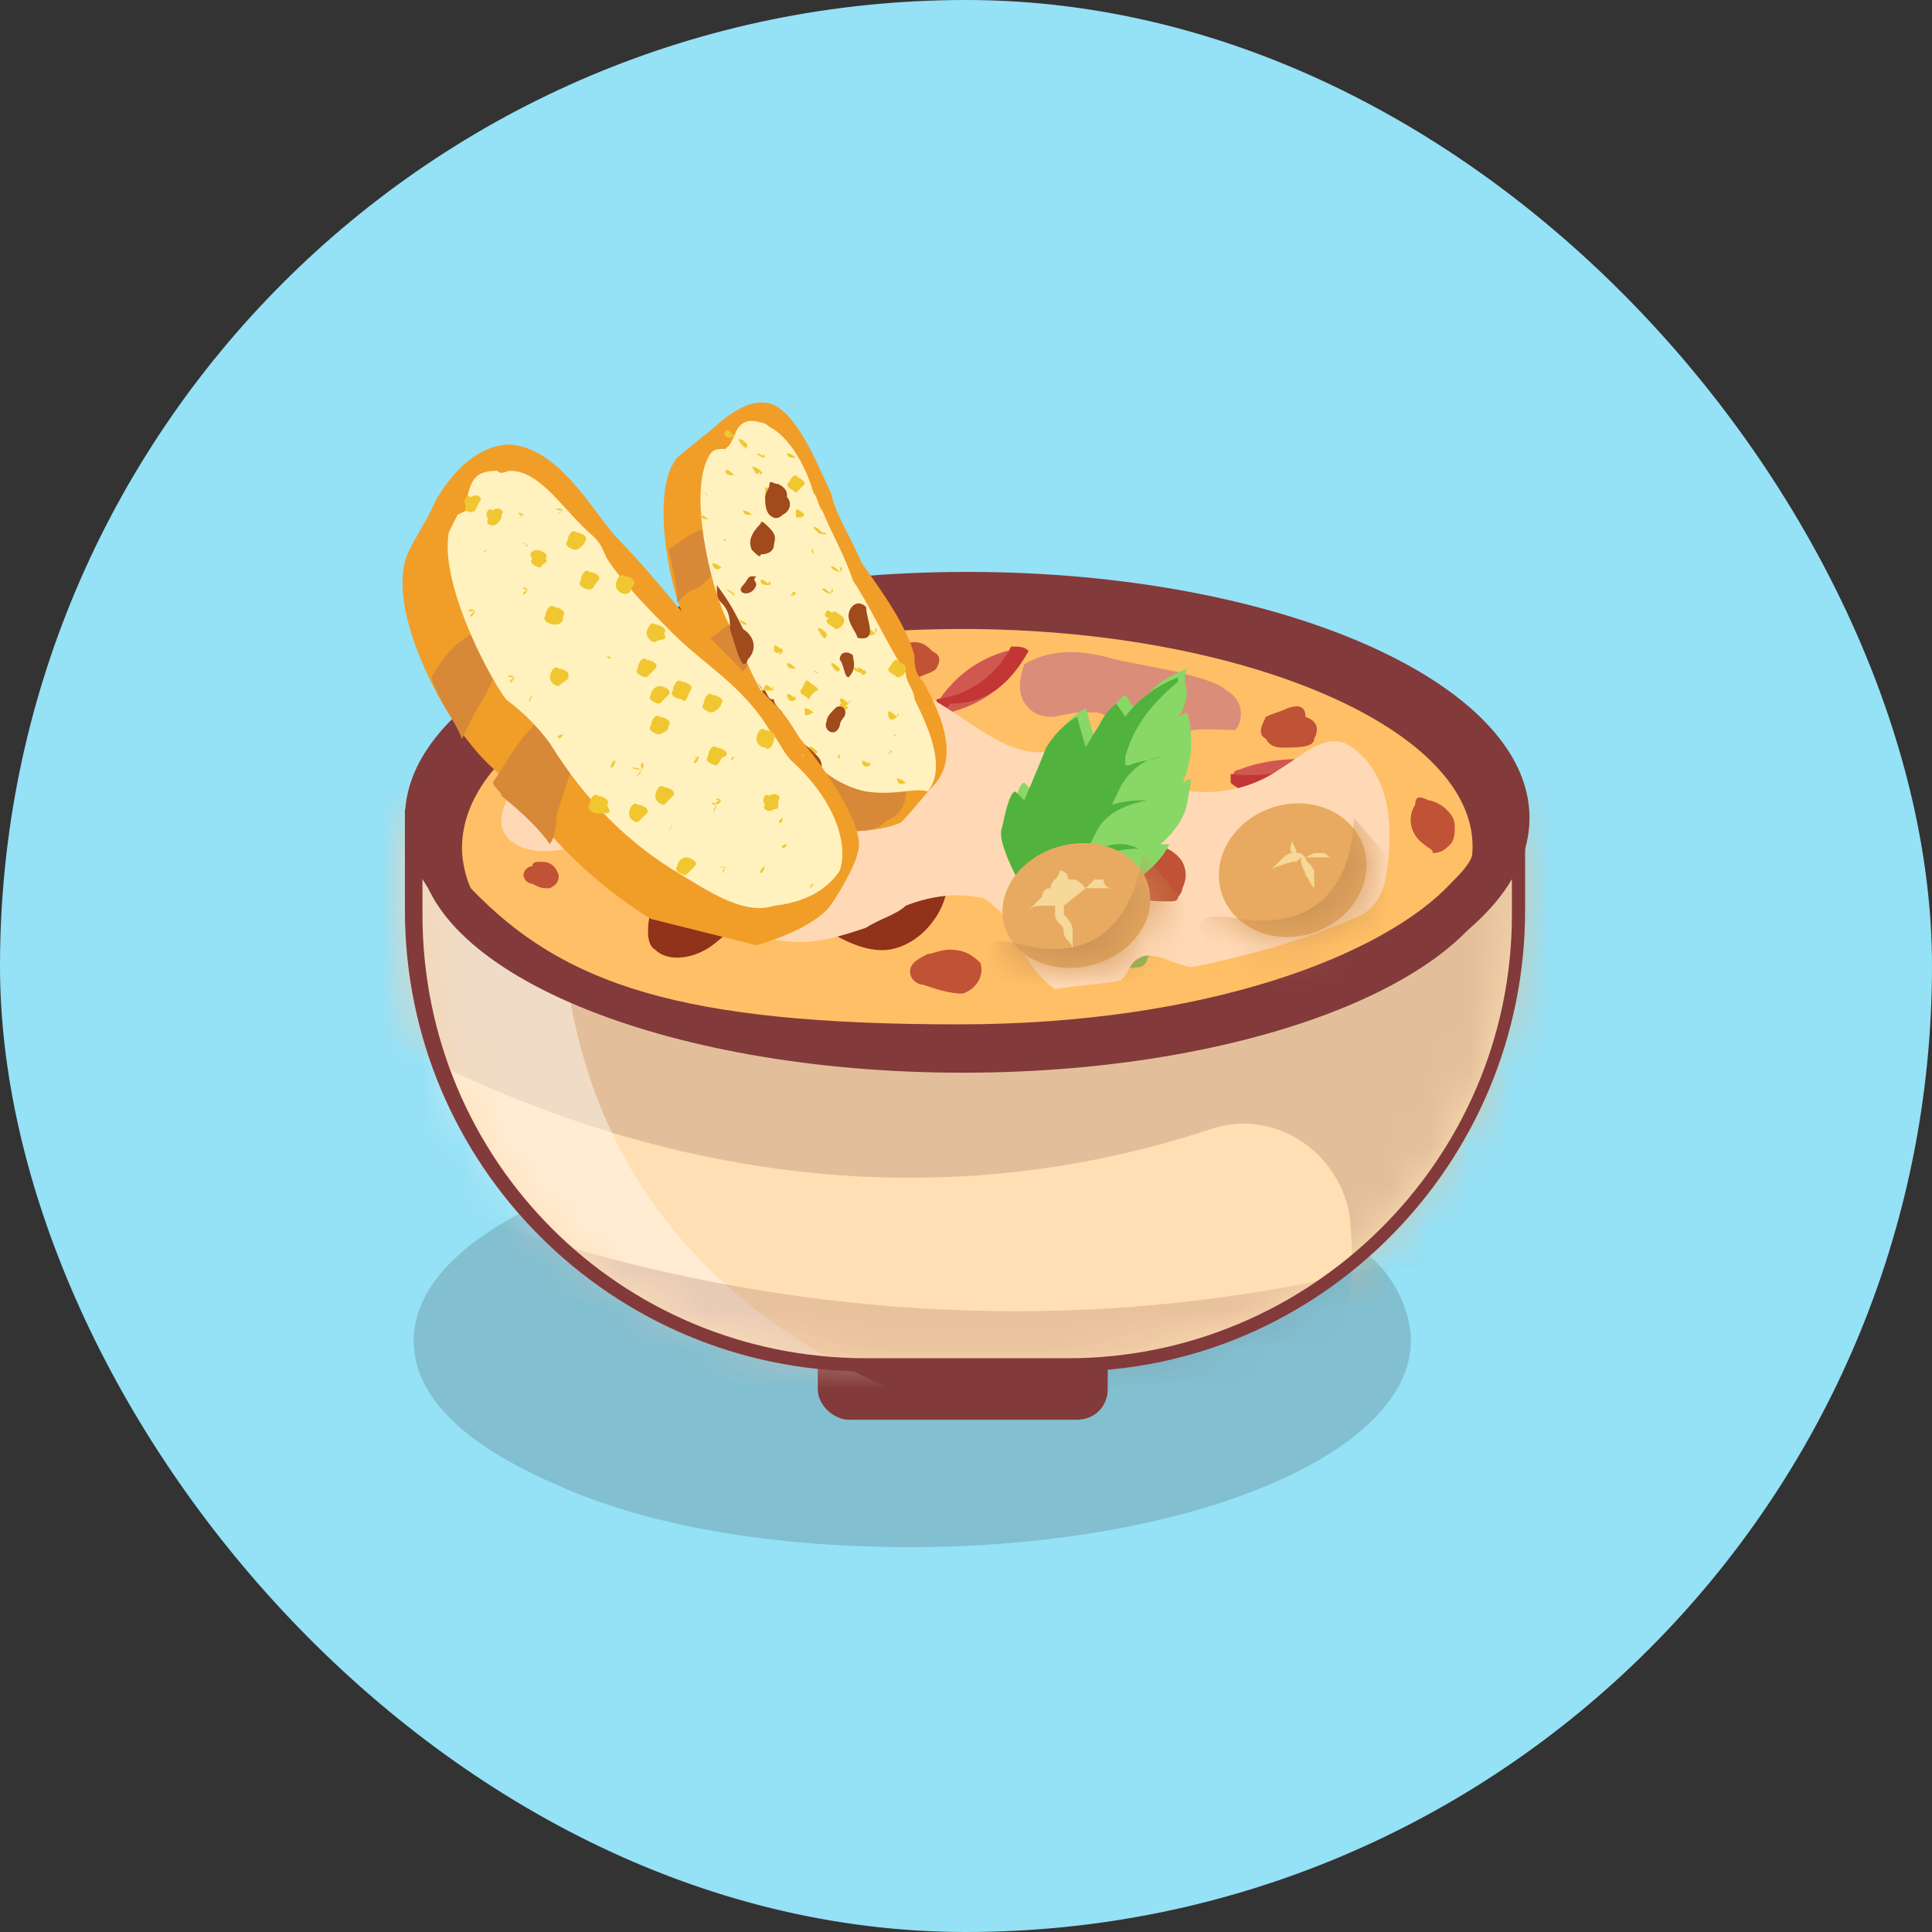 <svg width="48" height="48" viewBox="0 0 48 48" fill="none" xmlns="http://www.w3.org/2000/svg">
    <rect x="0" y="0" width="48" height="48" fill="#333333" stroke="none"/>
    <rect width="48" height="48" rx="24" fill="#95E1F6"/>
    <path opacity="0.2" d="M35.053 33.308C35.053 36.146 29.487 38.438 22.611 38.438C19.119 38.438 16.063 37.892 13.88 36.91C11.588 35.928 10.278 34.727 10.278 33.308C10.278 30.471 15.845 28.179 22.72 28.179C27.85 28.179 32.216 29.488 34.18 31.344C34.726 31.89 35.053 32.654 35.053 33.308Z" fill="#3A3A3A"/>
    <path d="M26.757 35.273H21.081C20.754 35.273 20.317 34.946 20.317 34.509V33.199H27.521V34.509C27.521 34.946 27.193 35.273 26.757 35.273Z" fill="#823A3A"/>
    <path d="M26.539 33.855H21.519C15.407 33.855 10.277 28.834 10.277 22.613V20.321H37.672V22.613C37.781 28.834 32.651 33.855 26.539 33.855Z" fill="#FFDFB3"/>
    <mask id="mask0_1129_34077" style="mask-type:luminance" maskUnits="userSpaceOnUse" x="10" y="20" width="28" height="14">
        <path d="M26.538 33.854H21.518C15.406 33.854 10.276 28.834 10.276 22.613V20.321H37.671V22.613C37.78 28.834 32.65 33.854 26.538 33.854Z" fill="white"/>
    </mask>
    <g mask="url(#mask0_1129_34077)">
        <path d="M6.565 23.813C6.565 23.813 17.043 32.326 30.031 28.07C31.559 27.524 33.196 28.506 33.523 30.143C33.742 31.999 33.523 34.946 31.231 38.329C26.756 45.205 44.765 21.194 44.765 20.539C44.765 19.884 43.455 9.079 43.455 9.079L8.203 6.569L6.565 23.813Z" fill="#E2BF9A"/>
    </g>
    <mask id="mask1_1129_34077" style="mask-type:luminance" maskUnits="userSpaceOnUse" x="10" y="20" width="28" height="14">
        <path d="M26.538 33.854H21.518C15.406 33.854 10.276 28.834 10.276 22.613V20.321H37.671V22.613C37.78 28.834 32.65 33.854 26.538 33.854Z" fill="white"/>
    </mask>
    <g mask="url(#mask1_1129_34077)">
        <path opacity="0.49" d="M14.752 16.937C14.752 16.937 10.277 29.488 22.392 34.618C34.507 39.747 0.346 33.854 0.346 33.854L4.93 16.391L14.861 17.155L14.752 16.937Z" fill="#FFFAF3"/>
    </g>
    <mask id="mask2_1129_34077" style="mask-type:luminance" maskUnits="userSpaceOnUse" x="10" y="20" width="28" height="14">
        <path d="M26.538 33.854H21.518C15.406 33.854 10.276 28.834 10.276 22.613V20.321H37.671V22.613C37.78 28.834 32.65 33.854 26.538 33.854Z" fill="white"/>
    </mask>
    <g mask="url(#mask2_1129_34077)">
        <path opacity="0.18" d="M10.058 29.489C10.058 29.489 24.028 36.365 39.854 29.598C55.57 22.722 21.3 45.205 21.3 45.205L9.84 42.586V29.489" fill="#823A3A"/>
    </g>
    <path d="M26.54 34.073H21.519C15.189 34.073 10.06 28.943 10.06 22.613V20.102H37.891V22.613C37.891 28.943 32.761 34.073 26.54 34.073ZM10.496 20.648V22.722C10.496 28.834 15.408 33.745 21.519 33.745H26.54C32.543 33.745 37.563 28.834 37.563 22.722V20.648H10.496Z" fill="#823A3A"/>
    <path d="M24.03 26.432C31.745 26.432 38 23.696 38 20.32C38 16.945 31.745 14.209 24.03 14.209C16.314 14.209 10.06 16.945 10.06 20.32C10.06 23.696 16.314 26.432 24.03 26.432Z" fill="#823A3A"/>
    <path d="M23.92 26.651C31.395 26.651 37.454 24.11 37.454 20.975C37.454 17.841 31.395 15.3 23.92 15.3C16.446 15.3 10.387 17.841 10.387 20.975C10.387 24.11 16.446 26.651 23.92 26.651Z" fill="#823A3A"/>
    <path d="M23.92 15.627C16.825 15.627 11.477 18.029 11.477 21.084C11.477 21.412 11.587 21.849 11.696 22.067C13.988 24.468 16.935 25.45 23.811 25.45C30.032 25.45 34.397 23.704 36.034 21.958C36.252 21.739 36.58 21.412 36.58 21.194C36.798 18.138 30.905 15.627 23.92 15.627Z" fill="#FFBF66"/>
    <path d="M16.28 23.595C16.608 23.922 17.263 23.813 17.699 23.485C18.136 23.158 18.463 22.722 19.009 22.722C19.991 22.503 20.755 23.485 21.737 23.595C22.501 23.704 23.265 23.049 23.484 22.285C23.702 21.521 23.375 20.648 22.938 20.102C22.392 19.338 21.41 18.793 20.428 18.793C20.319 18.793 20.209 18.793 20.209 18.902C20.1 19.011 20.1 19.12 19.991 19.12C19.882 19.338 19.555 19.556 19.227 19.556C18.9 19.666 18.681 19.556 18.354 19.556C17.263 19.447 16.171 19.775 15.407 20.539C15.189 20.757 14.971 20.975 14.971 21.303C14.971 21.63 15.08 21.958 15.298 22.067C15.516 22.176 15.844 22.176 16.062 22.285C16.171 22.394 16.171 22.503 16.171 22.612C16.062 23.049 16.062 23.485 16.28 23.595Z" fill="#91321A"/>
    <path d="M31.451 20.975C31.669 20.757 31.341 20.32 31.014 20.429C30.905 20.429 30.905 20.429 30.905 20.429V20.32C30.905 20.102 30.687 19.993 30.578 19.993C30.359 19.993 30.25 20.211 30.141 20.211C29.923 20.429 29.814 20.866 29.814 21.193C29.814 21.302 29.814 21.412 29.923 21.412C30.032 21.521 30.032 21.521 30.032 21.63C30.141 21.848 30.141 21.957 30.141 22.175C30.25 22.394 30.359 22.503 30.468 22.503C30.359 22.612 30.687 22.83 30.796 22.83C31.014 22.939 31.341 22.83 31.56 22.939C31.669 23.049 31.778 23.049 31.778 23.049C31.887 23.158 31.996 23.158 31.996 22.939C32.105 22.83 32.105 22.721 32.215 22.721C32.324 22.721 32.324 22.721 32.433 22.83C33.197 23.158 33.852 21.302 33.961 20.757C33.961 20.538 34.07 20.429 33.852 20.32C33.742 20.102 33.633 20.102 33.524 20.102C33.415 20.211 33.415 20.32 33.415 20.429C32.979 20.32 32.433 20.757 32.542 21.193C32.105 21.084 31.778 20.975 31.451 20.975Z" fill="#E17851"/>
    <path d="M33.852 20.866C33.852 20.757 33.852 20.757 33.852 20.648C33.634 20.539 33.525 20.648 33.306 20.757C33.088 20.866 33.088 21.084 33.088 21.303C33.088 21.521 33.197 21.63 33.197 21.739C32.979 21.63 32.87 21.521 32.761 21.412C32.651 21.521 32.761 21.63 32.761 21.63C32.761 21.63 32.761 21.848 32.651 21.848C32.542 21.957 32.433 21.739 32.324 21.848C32.215 21.957 32.215 21.957 32.215 22.067C32.106 22.285 32.106 22.285 32.106 22.503C32.106 22.285 32.215 22.176 32.106 22.067C31.997 21.848 31.887 21.848 31.778 21.739C31.669 21.739 31.669 21.739 31.56 21.739C31.451 21.63 31.342 21.521 31.233 21.521C31.123 21.521 31.014 21.63 31.014 21.739C30.905 21.848 30.905 21.957 30.796 21.957C31.014 21.739 31.014 21.521 31.123 21.194C31.123 21.084 31.123 21.084 31.123 21.084C31.123 20.975 31.014 20.975 31.014 20.975C30.905 20.866 30.796 20.757 30.578 20.866C30.469 20.866 30.469 20.975 30.469 20.975C30.25 21.194 30.25 21.194 30.032 21.412C30.141 21.194 30.25 20.975 30.25 20.757C30.36 20.648 30.36 20.539 30.141 20.43C30.032 20.32 30.032 20.32 29.923 20.43C29.814 20.539 29.705 20.648 29.596 20.648C29.486 20.866 29.486 20.975 29.486 21.194C29.486 21.303 29.486 21.412 29.596 21.412C29.705 21.521 29.705 21.521 29.705 21.63C29.814 21.848 29.814 21.957 29.814 22.176C29.923 22.394 30.032 22.503 30.141 22.503C30.032 22.612 30.359 22.831 30.469 22.831C30.687 22.94 31.014 22.831 31.233 22.94C31.342 23.049 31.451 23.049 31.451 23.049C31.56 23.158 31.669 23.158 31.669 22.94C31.778 22.831 31.778 22.721 31.887 22.721C31.997 22.721 31.997 22.721 32.106 22.831C33.197 23.267 33.743 21.412 33.852 20.866Z" fill="#E4A47B"/>
    <path d="M20.865 18.466C20.647 18.684 20.756 19.012 20.974 19.121C21.083 19.121 21.083 19.121 21.083 19.23C21.083 19.339 21.083 19.339 21.083 19.339C20.974 19.558 21.192 19.667 21.302 19.667C21.52 19.667 21.629 19.558 21.738 19.448C21.956 19.23 22.175 18.903 22.393 18.575C22.393 18.466 22.502 18.466 22.502 18.357C22.502 18.248 22.393 18.248 22.393 18.139C22.284 17.92 22.502 17.811 22.502 17.702C22.611 17.484 22.393 17.375 22.284 17.375C22.393 17.375 22.175 17.047 22.175 17.047C21.956 16.829 21.738 16.938 21.629 16.829C21.52 16.72 21.52 16.72 21.411 16.611C21.302 16.502 21.192 16.502 21.192 16.611C21.083 16.72 21.083 16.72 20.974 16.72C20.865 16.72 20.865 16.611 20.865 16.611C20.319 16.174 19.228 17.92 19.009 18.357C18.9 18.575 18.9 18.575 18.9 18.794C18.9 19.012 19.009 19.012 19.119 19.012C19.228 18.903 19.228 18.794 19.337 18.684C19.664 18.903 20.101 18.466 20.319 18.029C20.319 18.248 20.538 18.357 20.865 18.466Z" fill="#E17851"/>
    <path d="M18.791 18.247C18.791 18.356 18.682 18.357 18.682 18.466C18.9 18.575 19.009 18.575 19.118 18.357C19.337 18.247 19.446 18.138 19.446 17.92C19.555 17.702 19.555 17.702 19.555 17.483C19.664 17.593 19.773 17.702 19.773 17.811C19.882 17.702 19.882 17.593 19.882 17.593C19.882 17.483 19.991 17.374 19.991 17.374C20.101 17.265 20.21 17.483 20.21 17.483C20.21 17.483 20.319 17.374 20.428 17.265C20.537 17.156 20.646 17.047 20.646 16.938C20.537 17.156 20.537 17.156 20.428 17.374C20.319 17.593 20.537 17.593 20.646 17.702C20.755 17.702 20.755 17.702 20.755 17.811C20.864 17.92 20.864 18.029 20.974 18.029C21.083 18.029 21.192 17.92 21.192 17.811C21.301 17.702 21.41 17.593 21.41 17.593C21.192 17.811 21.083 17.92 20.974 18.138L20.864 18.247C20.864 18.356 20.864 18.357 20.974 18.357C21.083 18.466 21.192 18.575 21.301 18.575C21.41 18.575 21.41 18.466 21.41 18.466C21.628 18.357 21.738 18.247 21.847 18.138C21.738 18.356 21.628 18.466 21.519 18.684C21.41 18.793 21.41 18.902 21.41 18.902C21.519 19.011 21.519 19.011 21.628 19.011C21.738 18.902 21.847 18.902 21.956 18.793C22.065 18.575 22.174 18.466 22.174 18.357C22.174 18.247 22.283 18.247 22.283 18.138C22.283 18.029 22.174 18.029 22.174 17.92C22.065 17.702 22.283 17.593 22.283 17.483C22.392 17.265 22.174 17.156 22.065 17.156C22.174 17.156 21.956 16.828 21.956 16.828C21.738 16.61 21.519 16.719 21.41 16.61C21.301 16.501 21.301 16.501 21.192 16.392C21.083 16.283 20.974 16.283 20.974 16.392C20.864 16.501 20.864 16.501 20.755 16.501C20.646 16.501 20.646 16.392 20.646 16.392C20.101 16.174 19.009 17.702 18.791 18.247Z" fill="#E4A47B"/>
    <path d="M25.774 17.373L25.993 17.482C25.993 17.482 26.538 17.264 27.521 17.701C28.285 18.137 28.612 19.01 28.612 19.01C28.612 19.01 29.594 18.683 29.594 18.465C29.594 18.465 28.285 17.373 27.412 17.155C26.538 17.155 25.993 17.155 25.774 17.373Z" fill="#86A738"/>
    <path d="M28.721 18.901C28.939 18.792 29.267 18.683 29.485 18.465C28.721 17.483 27.63 16.828 26.429 16.828C26.211 16.828 26.102 16.828 25.993 16.937C25.884 17.046 25.774 17.155 25.774 17.264C26.538 17.155 27.084 17.264 27.739 17.592C28.285 18.028 28.83 18.356 28.721 18.901Z" fill="#93B34F"/>
    <path d="M28.394 23.486C28.285 23.377 28.067 23.704 27.521 23.267C26.975 22.94 26.757 22.176 26.757 22.067C26.757 21.958 26.32 22.503 26.32 22.831C26.32 22.831 27.303 23.704 27.63 23.813C28.176 23.813 28.394 23.595 28.394 23.486Z" fill="#86A738"/>
    <path d="M26.539 22.285C26.43 22.394 26.32 22.612 26.32 22.83C26.866 23.703 27.63 24.14 28.285 24.031C28.394 24.031 28.503 23.922 28.503 23.813C28.612 23.703 28.612 23.594 28.503 23.485C28.176 23.703 27.739 23.703 27.412 23.376C26.975 23.049 26.757 22.83 26.539 22.285Z" fill="#93B34F"/>
    <path d="M25.227 20.211C25.227 20.32 25.337 20.429 25.446 20.429C26.428 21.193 27.738 21.412 28.938 21.412C29.047 21.193 28.829 21.084 28.72 20.975C27.847 20.429 26.756 20.211 25.664 19.993C25.555 19.993 25.227 19.993 25.227 20.211Z" fill="#D05851"/>
    <path d="M28.83 21.412C28.939 21.193 28.721 21.084 28.612 21.084C27.411 20.975 26.211 20.866 25.228 20.211C25.119 20.32 25.119 20.32 25.119 20.429C25.119 20.538 25.228 20.648 25.337 20.648C26.429 21.084 27.738 21.412 28.83 21.412Z" fill="#C23636"/>
    <path d="M15.188 19.011C15.188 19.12 15.298 19.229 15.407 19.229C16.389 19.993 17.699 20.211 18.899 20.211C19.008 19.993 18.79 19.884 18.681 19.775C17.808 19.229 16.716 19.011 15.625 18.793C15.407 18.793 15.188 18.902 15.188 19.011Z" fill="#D05851"/>
    <path d="M18.79 20.212C18.899 19.994 18.681 19.884 18.572 19.884C17.371 19.775 16.171 19.666 15.188 19.011C15.079 19.12 15.079 19.12 15.079 19.23C15.079 19.339 15.188 19.448 15.297 19.448C16.389 19.994 17.589 20.321 18.79 20.212Z" fill="#C23636"/>
    <path d="M23.374 17.701C23.483 17.81 23.592 17.81 23.592 17.701C24.465 17.483 25.12 16.937 25.448 16.282C25.338 16.173 25.12 16.173 25.011 16.173C24.247 16.392 23.701 16.828 23.265 17.483C23.265 17.483 23.265 17.701 23.374 17.701Z" fill="#D05851"/>
    <path d="M25.557 16.173C25.448 16.064 25.338 16.064 25.12 16.064C24.793 16.719 24.138 17.265 23.265 17.374C23.265 17.483 23.374 17.483 23.374 17.483C23.483 17.592 23.592 17.592 23.592 17.483C24.574 17.483 25.12 16.937 25.557 16.173Z" fill="#C23636"/>
    <path d="M30.685 19.338C30.794 19.447 30.903 19.447 30.903 19.556C31.776 19.775 32.649 19.666 33.195 19.12C33.086 18.902 32.977 18.902 32.868 18.902C32.104 18.793 31.34 18.902 30.794 19.12C30.685 19.12 30.576 19.229 30.685 19.338Z" fill="#D05851"/>
    <path d="M33.196 19.011C33.086 18.793 32.977 18.793 32.868 18.793C32.213 19.12 31.558 19.338 30.576 19.229C30.576 19.338 30.576 19.338 30.576 19.447C30.685 19.556 30.794 19.556 30.794 19.666C31.777 19.666 32.65 19.447 33.196 19.011Z" fill="#C23636"/>
    <path d="M34.398 21.957C34.616 20.866 34.616 19.556 33.852 18.792C33.743 18.683 33.634 18.574 33.415 18.465C32.87 18.247 32.324 18.792 31.778 19.12C30.687 19.884 29.05 19.884 28.067 19.011C27.849 18.792 27.631 18.683 27.303 18.574C26.867 18.465 26.539 18.683 25.994 18.683C25.012 18.792 24.138 17.919 23.156 17.373C22.174 16.828 20.973 16.61 19.773 16.828C19.227 16.937 18.681 17.155 18.463 17.592C18.245 17.919 18.245 18.465 17.917 18.683C17.808 18.792 17.699 18.792 17.481 18.901C16.717 19.12 15.735 19.12 14.861 19.12C14.316 19.12 13.552 19.011 13.115 19.338C12.678 19.556 12.242 20.32 12.569 20.757C12.897 21.193 13.552 21.193 14.097 21.084C14.752 20.975 15.407 20.866 15.953 20.866C16.171 20.757 16.389 20.757 16.717 20.866C17.262 21.084 17.262 21.739 17.481 22.176C17.808 22.94 18.681 23.267 19.445 23.376C20.209 23.485 20.864 23.267 21.519 23.049C21.846 22.831 22.283 22.721 22.501 22.503C23.047 22.285 23.702 22.176 24.247 22.285C24.466 22.285 24.575 22.394 24.684 22.503C25.012 22.721 25.121 23.158 25.339 23.485C25.557 23.922 25.775 24.249 26.212 24.577C26.758 24.468 27.303 24.468 27.849 24.358C28.067 24.14 28.067 23.922 28.286 23.813C28.613 23.595 29.05 23.922 29.595 24.031C31.233 23.704 32.651 23.267 33.852 22.721C34.179 22.503 34.288 22.285 34.398 21.957Z" fill="#FFD9B6"/>
    <path d="M27.085 17.7C27.303 17.7 27.413 17.7 27.631 17.919C27.74 18.028 27.74 18.137 27.74 18.137C27.849 18.464 28.177 18.901 28.504 18.792C28.722 18.683 28.831 18.573 29.05 18.355C29.486 18.028 30.141 18.137 30.687 18.137C30.905 17.919 30.905 17.373 30.468 17.155C30.25 16.936 29.704 16.827 29.377 16.718C28.831 16.609 28.286 16.5 27.74 16.391C26.976 16.172 26.212 16.063 25.448 16.5C25.339 16.827 25.23 17.264 25.557 17.591C25.775 17.809 25.994 17.809 26.212 17.809C26.649 17.7 26.758 17.7 27.085 17.7Z" fill="#DA8E79"/>
    <path d="M16.607 18.792C16.716 18.683 16.825 18.683 16.934 18.574C17.152 18.356 17.152 18.247 17.262 18.028C17.48 17.81 18.025 17.81 18.353 17.701C18.68 17.592 18.789 17.046 18.571 16.937C18.462 16.828 18.353 16.828 18.244 16.828C18.025 16.828 17.807 16.937 17.48 16.937C16.607 17.155 15.733 17.483 14.751 17.701C14.424 17.81 13.987 17.919 13.987 18.465C13.878 18.792 14.206 19.011 14.533 19.229C15.079 19.229 15.843 18.901 16.607 18.792Z" fill="#DA8E79"/>
    <path d="M31.997 17.592C31.779 17.701 31.669 17.701 31.451 17.81C31.342 18.029 31.233 18.247 31.451 18.356C31.56 18.574 31.779 18.574 31.888 18.574C32.215 18.574 32.652 18.574 32.652 18.356C32.761 18.138 32.761 17.92 32.434 17.81C32.434 17.592 32.324 17.483 31.997 17.592Z" fill="#C05236"/>
    <path d="M23.593 23.594C23.374 23.594 23.156 23.703 23.047 23.703C22.829 23.812 22.61 23.922 22.61 24.14C22.61 24.358 22.829 24.467 22.938 24.467C23.265 24.576 23.593 24.686 23.92 24.686C24.247 24.576 24.466 24.249 24.357 23.922C24.138 23.703 23.92 23.594 23.593 23.594Z" fill="#C05236"/>
    <path d="M13.442 21.412C13.333 21.412 13.224 21.412 13.224 21.521C13.115 21.521 13.006 21.63 13.006 21.739C13.006 21.848 13.115 21.957 13.224 21.957C13.442 22.067 13.442 22.067 13.661 22.067C13.879 21.957 13.879 21.848 13.879 21.739C13.77 21.412 13.552 21.412 13.442 21.412Z" fill="#C05236"/>
    <path d="M22.064 16.609C22.173 16.828 22.501 16.828 22.828 16.828C23.047 16.719 23.156 16.719 23.265 16.609C23.374 16.391 23.374 16.282 23.156 16.173C23.047 16.064 22.937 15.955 22.719 15.955C22.501 15.955 22.392 16.064 22.283 16.173C22.064 16.282 21.955 16.609 22.064 16.609Z" fill="#C05236"/>
    <path d="M35.161 19.993C34.943 20.321 35.052 20.757 35.38 20.976C35.489 21.085 35.598 21.085 35.598 21.194C35.816 21.194 35.925 21.085 36.035 20.976C36.144 20.866 36.144 20.648 36.144 20.539C36.144 20.321 36.035 20.212 35.925 20.102C35.816 19.993 35.598 19.884 35.489 19.884C35.27 19.775 35.161 19.775 35.161 19.993Z" fill="#C05236"/>
    <path d="M19.335 21.631C19.554 21.74 19.772 21.74 20.099 21.74C20.208 21.74 20.317 21.74 20.317 21.631C20.427 21.521 20.427 21.412 20.427 21.412C20.536 21.194 20.536 20.976 20.427 20.757C20.208 20.43 19.881 20.321 19.444 20.321C19.226 20.321 19.008 20.321 18.899 20.43C18.68 20.539 18.571 20.648 18.571 20.866C18.571 21.085 18.79 21.194 18.899 21.303C19.008 21.521 19.226 21.521 19.335 21.631Z" fill="#C05236"/>
    <path d="M28.285 22.285C28.504 22.394 28.722 22.394 29.049 22.394C29.159 22.394 29.268 22.394 29.268 22.285C29.377 22.176 29.377 22.067 29.377 22.067C29.486 21.848 29.486 21.63 29.377 21.412C29.159 21.084 28.831 20.975 28.395 20.975C28.176 20.975 27.958 20.975 27.849 21.084C27.631 21.193 27.521 21.302 27.521 21.521C27.521 21.739 27.74 21.848 27.849 21.957C27.849 22.176 28.067 22.285 28.285 22.285Z" fill="#C05236"/>
    <path d="M25.666 22.503C25.666 22.503 27.303 22.285 28.067 21.957C28.831 21.521 29.05 20.975 29.05 20.975H28.831C28.831 20.975 29.377 20.538 29.486 19.993C29.595 19.447 29.595 19.338 29.595 19.338L29.377 19.447C29.377 19.447 29.595 19.011 29.595 18.465C29.595 17.919 29.486 17.701 29.486 17.701L29.268 17.81C29.268 17.81 29.486 17.592 29.486 17.155C29.377 16.828 29.486 16.609 29.486 16.609C29.486 16.609 28.941 16.828 28.722 17.046C28.504 17.264 28.177 17.592 28.177 17.592L27.958 17.264C27.958 17.264 27.74 17.373 27.522 17.81C27.303 18.137 27.194 18.356 27.194 18.356L26.976 17.592C26.976 17.592 26.54 17.81 26.212 18.356C25.994 18.901 25.666 19.665 25.666 19.665L25.448 19.447C25.339 19.447 25.23 19.774 25.121 20.32C24.684 20.975 25.666 22.503 25.666 22.503Z" fill="#89D767"/>
    <path d="M25.666 22.503C25.666 22.503 25.884 22.503 26.43 22.394C26.539 22.176 26.648 21.958 26.648 21.739C26.648 21.63 26.757 21.521 26.866 21.521C26.975 21.521 26.975 21.412 27.085 21.412C27.412 21.194 27.849 21.085 28.285 21.085C27.849 20.866 27.412 20.976 26.975 21.303C26.975 21.085 27.085 20.976 27.194 20.757C27.412 20.212 27.958 19.993 28.503 19.884C28.285 19.884 27.958 19.884 27.63 19.993C27.739 19.775 27.849 19.448 28.067 19.229C28.285 19.011 28.394 18.902 28.831 18.793C28.613 18.902 28.285 18.902 28.067 19.011C28.067 19.011 28.067 19.011 27.958 19.011C27.958 18.902 27.958 18.902 27.958 18.793C28.176 18.029 28.613 17.483 29.267 16.937C29.267 16.828 29.267 16.828 29.267 16.828C29.267 16.828 28.722 17.046 28.503 17.265C28.176 17.483 27.958 17.81 27.958 17.81L27.739 17.483C27.739 17.483 27.521 17.592 27.303 18.029C27.085 18.356 26.975 18.574 26.975 18.574L26.757 17.81C26.757 17.81 26.321 18.029 25.993 18.574C25.775 19.12 25.448 19.884 25.448 19.884L25.229 19.666C25.12 19.666 25.011 19.993 24.902 20.539C24.683 20.976 25.666 22.503 25.666 22.503Z" fill="#51B23E"/>
    <path d="M22.938 16.937C22.72 16.719 22.72 16.501 22.72 16.282C22.501 15.518 21.956 14.754 21.41 13.99C21.192 13.445 20.755 12.79 20.646 12.244C20.318 11.589 19.882 10.389 19.227 10.061C18.463 9.734 17.59 10.825 17.481 10.825C17.372 10.934 16.935 11.262 16.826 11.371C16.171 12.135 16.608 14.427 16.935 15.191C17.153 15.518 17.153 15.846 17.372 16.282C17.699 17.483 18.354 18.683 19.227 19.447C19.664 19.993 20.318 20.539 21.082 20.648C21.737 20.648 22.174 20.539 22.392 20.43C22.61 20.211 23.047 19.666 23.156 19.556C23.811 18.902 23.483 17.919 22.938 16.937Z" fill="#F19E28"/>
    <path d="M16.606 13.663C16.716 14.1 16.825 14.536 16.825 14.973C17.043 14.754 17.152 14.645 17.261 14.645C17.698 14.427 17.916 13.99 18.025 13.445C18.134 13.226 17.807 13.117 17.698 13.117C17.261 13.117 16.934 13.445 16.606 13.663Z" fill="#D78938"/>
    <path d="M17.916 17.483C18.134 17.265 18.134 17.155 18.353 16.828C18.68 16.392 19.117 15.846 19.117 15.409C19.117 15.3 18.898 15.191 18.898 15.191C18.353 15.191 17.916 15.737 17.48 15.955C17.589 16.064 17.698 16.173 17.698 16.173C17.48 16.61 17.589 17.155 17.916 17.483Z" fill="#D78938"/>
    <path d="M19.227 19.448C19.664 19.993 20.319 20.539 21.083 20.648C21.41 20.648 21.628 20.648 21.847 20.539C22.065 20.321 22.283 20.321 22.392 20.102C22.72 19.557 22.283 19.011 21.847 19.229C21.628 19.011 21.301 18.793 21.083 18.902C20.974 18.574 20.755 18.356 20.319 18.247C20.1 18.247 19.991 18.356 19.882 18.356C19.882 18.247 19.991 18.138 19.991 18.138C20.1 17.81 20.209 17.483 20.209 17.265C20.1 17.156 19.991 17.046 19.991 17.156C19.555 17.374 19.336 17.919 19.009 18.247C18.9 18.356 18.791 18.465 18.791 18.574C18.572 18.793 18.791 19.229 19.227 19.448Z" fill="#D78938"/>
    <path d="M21.52 19.665C20.974 19.556 20.429 19.229 19.992 18.683C19.228 17.919 18.683 16.828 18.246 15.736C18.028 15.409 17.919 15.081 17.809 14.754C17.591 14.099 17.154 12.244 17.591 11.371C17.7 11.152 17.809 11.152 18.028 11.152L18.137 11.043L18.246 10.825C18.355 10.498 18.573 10.388 18.901 10.498C19.01 10.498 19.119 10.607 19.119 10.607C19.556 10.825 19.992 11.48 20.21 12.244C20.32 12.353 20.32 12.571 20.429 12.68C20.647 13.226 20.974 13.772 21.193 14.427C21.629 15.081 21.957 15.845 22.502 16.718C22.502 16.937 22.721 17.155 22.721 17.373C23.157 18.247 23.485 19.12 23.048 19.665C22.721 19.556 22.284 19.774 21.52 19.665C21.629 19.665 21.629 19.665 21.52 19.665Z" fill="#FFF2BF"/>
    <path d="M19.228 12.245C19.119 12.136 19.228 12.136 19.228 12.245C19.01 12.027 19.01 12.136 19.01 12.136C19.01 12.354 19.01 12.354 19.228 12.245Z" fill="#F1C731"/>
    <path d="M19.993 12.791C19.774 12.572 19.774 12.682 19.774 12.682C19.774 12.9 19.774 12.9 19.993 12.791C19.884 12.9 19.774 12.9 19.993 12.791Z" fill="#F1C731"/>
    <path d="M20.211 13.773C20.102 13.663 20.211 13.554 20.211 13.773C20.102 13.663 20.102 13.663 20.211 13.773Z" fill="#F1C731"/>
    <path d="M19.883 14.318C19.773 14.318 19.773 14.318 19.883 14.318C19.773 14.428 19.773 14.428 19.883 14.318Z" fill="#F1C731"/>
    <path d="M19.773 14.755C19.773 14.646 19.773 14.646 19.773 14.755C19.555 14.755 19.773 14.646 19.773 14.755C19.664 14.864 19.555 14.755 19.773 14.755Z" fill="#F1C731"/>
    <path d="M20.755 15.301C20.646 15.192 20.755 15.192 20.755 15.301C20.537 15.083 20.537 15.192 20.537 15.192C20.428 15.301 20.537 15.41 20.755 15.301C20.646 15.41 20.646 15.41 20.755 15.301Z" fill="#F1C731"/>
    <path d="M20.538 15.738C20.538 15.628 20.538 15.628 20.538 15.738C20.319 15.519 20.319 15.628 20.319 15.628C20.428 15.847 20.538 15.956 20.538 15.738C20.538 15.956 20.538 15.956 20.538 15.738Z" fill="#F1C731"/>
    <path d="M21.739 15.738C21.739 15.519 21.848 15.628 21.739 15.738C21.52 15.519 21.52 15.628 21.52 15.628C21.52 15.738 21.63 15.847 21.739 15.738C21.739 15.956 21.739 15.847 21.739 15.738Z" fill="#F1C731"/>
    <path d="M20.866 16.61C20.648 16.392 20.648 16.501 20.648 16.501C20.757 16.72 20.866 16.72 20.866 16.61Z" fill="#F1C731"/>
    <path d="M21.52 16.719C21.411 16.61 21.52 16.61 21.52 16.719C21.302 16.501 21.302 16.61 21.302 16.61C21.411 16.719 21.411 16.829 21.52 16.719Z" fill="#F1C731"/>
    <path d="M21.084 17.593C20.974 17.484 20.865 17.484 20.865 17.484C20.865 17.702 20.865 17.702 21.084 17.593C21.084 17.702 21.084 17.702 21.084 17.593Z" fill="#F1C731"/>
    <path d="M22.284 18.248C22.175 18.248 22.175 18.248 22.284 18.248C22.175 18.248 22.175 18.357 22.284 18.248Z" fill="#F1C731"/>
    <path d="M22.284 17.811C22.284 17.702 22.393 17.702 22.284 17.811C22.065 17.593 22.065 17.702 22.065 17.702C22.065 17.92 22.175 17.92 22.284 17.811Z" fill="#F1C731"/>
    <path d="M21.084 17.484C21.084 17.375 21.193 17.375 21.084 17.484C20.865 17.266 20.865 17.375 20.865 17.375C20.865 17.484 20.974 17.593 21.084 17.484Z" fill="#F1C731"/>
    <path d="M21.411 16.719C21.411 16.61 21.411 16.61 21.411 16.719C21.192 16.501 21.192 16.61 21.192 16.61C21.302 16.719 21.411 16.719 21.411 16.719Z" fill="#F1C731"/>
    <path d="M20.319 17.157C20.319 17.048 20.21 17.048 20.101 16.938C19.992 16.829 19.992 17.048 19.883 17.157C19.883 17.266 19.992 17.266 20.101 17.375C20.21 17.157 20.319 17.157 20.319 17.157Z" fill="#F1C731"/>
    <path d="M20.319 16.72C20.319 16.611 20.319 16.611 20.319 16.72C20.21 16.611 20.21 16.72 20.319 16.72C20.21 16.72 20.21 16.72 20.319 16.72Z" fill="#F1C731"/>
    <path d="M19.774 16.61C19.774 16.392 19.774 16.392 19.774 16.61C19.556 16.392 19.556 16.501 19.556 16.501C19.556 16.61 19.665 16.61 19.774 16.61Z" fill="#F1C731"/>
    <path d="M19.119 14.536C19.009 14.427 19.228 14.427 19.119 14.536C18.9 14.318 18.9 14.427 18.9 14.427C18.9 14.536 19.009 14.536 19.119 14.536Z" fill="#F1C731"/>
    <path d="M19.228 13.446C19.228 13.337 19.228 13.337 19.228 13.446C19.01 13.228 19.01 13.337 19.01 13.337C19.01 13.446 19.119 13.446 19.228 13.446Z" fill="#F1C731"/>
    <path d="M18.682 12.791C18.791 12.682 18.791 12.682 18.682 12.791C18.573 12.682 18.464 12.682 18.464 12.682C18.464 12.791 18.573 12.791 18.682 12.791Z" fill="#F1C731"/>
    <path d="M18.901 11.7C18.792 11.59 18.683 11.59 18.683 11.59C18.792 11.809 18.792 11.809 18.901 11.7C19.01 11.809 18.792 11.809 18.901 11.7Z" fill="#F1C731"/>
    <path d="M18.246 10.826C18.028 10.608 18.028 10.717 18.028 10.717C17.919 10.826 18.137 10.935 18.246 10.826Z" fill="#F1C731"/>
    <path d="M18.574 11.045C18.574 10.935 18.574 10.935 18.574 11.045C18.355 10.826 18.355 10.935 18.355 10.935C18.465 11.154 18.574 11.154 18.574 11.045C18.574 11.154 18.465 11.263 18.574 11.045Z" fill="#F1C731"/>
    <path d="M19.009 11.372C18.9 11.263 19.009 11.263 19.009 11.372C18.9 11.263 18.791 11.263 18.791 11.263C18.791 11.263 18.9 11.372 19.009 11.372Z" fill="#F1C731"/>
    <path d="M19.774 11.372C19.665 11.263 19.556 11.263 19.556 11.263C19.556 11.372 19.665 11.372 19.774 11.372Z" fill="#F1C731"/>
    <path d="M19.992 12.027C19.992 11.918 19.883 11.918 19.774 11.809C19.665 11.809 19.665 11.918 19.556 12.027C19.556 12.136 19.665 12.136 19.774 12.245C19.883 12.136 19.883 12.136 19.992 12.027Z" fill="#F1C731"/>
    <path d="M20.428 13.228C20.537 13.119 20.537 13.119 20.428 13.228C20.21 13.009 20.21 13.119 20.21 13.119C20.319 13.228 20.428 13.337 20.428 13.228C20.646 13.228 20.428 13.337 20.428 13.228Z" fill="#F1C731"/>
    <path d="M20.866 14.21C20.866 13.991 20.975 14.101 20.866 14.21C20.648 13.991 20.648 14.101 20.648 14.101C20.757 14.21 20.866 14.21 20.866 14.21Z" fill="#F1C731"/>
    <path d="M20.647 14.755C20.647 14.537 20.756 14.646 20.647 14.755C20.429 14.537 20.429 14.646 20.429 14.646C20.429 14.646 20.538 14.755 20.647 14.755Z" fill="#F1C731"/>
    <path d="M20.975 15.41C20.975 15.3 20.866 15.3 20.756 15.191C20.647 15.191 20.647 15.3 20.538 15.41C20.538 15.519 20.647 15.519 20.756 15.628C20.866 15.628 20.975 15.519 20.975 15.41Z" fill="#F1C731"/>
    <path d="M22.502 16.611C22.502 16.502 22.393 16.502 22.284 16.393C22.175 16.393 22.175 16.502 22.065 16.611C22.065 16.72 22.175 16.72 22.284 16.829C22.284 16.829 22.502 16.829 22.502 16.611Z" fill="#F1C731"/>
    <path d="M23.047 17.157C22.938 17.047 22.938 17.047 23.047 17.157C22.829 17.157 22.829 17.157 23.047 17.157Z" fill="#F1C731"/>
    <path d="M22.174 18.684C22.174 18.575 22.174 18.575 22.174 18.684C22.065 18.575 22.065 18.684 22.174 18.684C22.065 18.684 21.956 18.793 22.174 18.684Z" fill="#F1C731"/>
    <path d="M22.503 19.448C22.393 19.339 22.284 19.339 22.284 19.339C22.284 19.339 22.284 19.557 22.503 19.448Z" fill="#F1C731"/>
    <path d="M21.629 19.012C21.52 18.902 21.629 18.902 21.629 19.012C21.52 18.902 21.411 18.902 21.411 18.902C21.411 18.902 21.411 19.121 21.629 19.012Z" fill="#F1C731"/>
    <path d="M20.865 18.793C20.756 18.793 20.865 18.684 20.865 18.793C20.756 18.793 20.865 18.902 20.865 18.793Z" fill="#F1C731"/>
    <path d="M20.32 18.685C20.32 18.466 20.32 18.576 20.32 18.685C20.102 18.466 20.102 18.576 20.102 18.576C20.102 18.685 20.211 18.794 20.32 18.685Z" fill="#F1C731"/>
    <path d="M20.21 17.702C20.101 17.593 19.992 17.593 19.992 17.593C19.992 17.811 19.992 17.811 20.21 17.702C20.21 17.811 20.21 17.811 20.21 17.702Z" fill="#F1C731"/>
    <path d="M19.774 17.375C19.665 17.266 19.774 17.266 19.774 17.375C19.556 17.156 19.556 17.266 19.556 17.266C19.556 17.375 19.665 17.484 19.774 17.375Z" fill="#F1C731"/>
    <path d="M19.227 17.156C19.118 16.938 19.227 17.047 19.227 17.156C19.009 16.938 19.009 17.047 19.009 17.047C18.899 17.156 19.009 17.156 19.227 17.156Z" fill="#F1C731"/>
    <path d="M19.447 16.174C19.338 16.065 19.447 16.065 19.447 16.174C19.229 15.956 19.229 16.065 19.229 16.065C19.229 16.174 19.229 16.283 19.447 16.174C19.447 16.283 19.229 16.283 19.447 16.174Z" fill="#F1C731"/>
    <path d="M18.574 15.519C18.465 15.41 18.355 15.41 18.355 15.41C18.465 15.519 18.465 15.519 18.574 15.519Z" fill="#F1C731"/>
    <path d="M18.245 14.755C18.245 14.646 18.245 14.646 18.245 14.755C18.136 14.646 18.026 14.646 18.026 14.646C18.245 14.755 18.245 14.864 18.245 14.755Z" fill="#F1C731"/>
    <path d="M17.918 14.1C17.808 13.991 17.699 13.991 17.699 13.991C17.699 14.1 17.808 14.21 17.918 14.1C17.918 14.21 17.918 14.21 17.918 14.1Z" fill="#F1C731"/>
    <path d="M18.027 13.445C17.918 13.445 18.027 13.336 18.027 13.445C17.918 13.445 17.918 13.445 18.027 13.445Z" fill="#F1C731"/>
    <path d="M17.59 12.9C17.481 12.791 17.372 12.791 17.372 12.791C17.481 12.9 17.481 12.9 17.59 12.9Z" fill="#F1C731"/>
    <path d="M17.591 12.354C17.591 12.136 17.591 12.136 17.591 12.354C17.482 12.136 17.482 12.245 17.591 12.354C17.482 12.245 17.482 12.245 17.591 12.354Z" fill="#F1C731"/>
    <path d="M18.245 11.808C18.026 11.59 18.026 11.699 18.026 11.699C18.026 11.808 18.136 11.808 18.245 11.808Z" fill="#F1C731"/>
    <path d="M18.463 15.628C18.245 15.191 18.136 14.973 17.809 14.537C17.809 14.755 17.809 14.864 17.918 14.973C18.136 15.191 18.136 15.41 18.136 15.628C18.245 15.956 18.354 16.392 18.463 16.501C18.573 16.501 18.573 16.392 18.573 16.392C18.791 16.174 18.791 15.846 18.463 15.628Z" fill="#A14A1C"/>
    <path d="M19.445 17.701C19.336 17.591 19.227 17.482 19.227 17.373C19.118 17.373 19.118 17.373 19.009 17.155C18.9 17.155 18.9 17.046 18.791 16.936C18.9 17.046 19.009 17.155 18.9 17.373C19.009 17.482 19.118 17.591 19.118 17.701C19.227 18.028 19.445 17.81 19.445 17.701Z" fill="#A14A1C"/>
    <path d="M20.317 18.793C20.099 18.575 19.99 18.465 19.881 18.465C19.771 18.465 19.771 18.575 19.771 18.575C19.99 18.793 19.99 18.793 19.99 19.011C19.99 19.229 20.208 19.229 20.317 19.338C20.317 19.338 20.317 19.338 20.317 19.229C20.535 19.011 20.317 18.793 20.317 18.793Z" fill="#A14A1C"/>
    <path d="M19.555 12.354C19.555 12.244 19.555 12.135 19.336 12.026C19.227 12.026 19.118 11.917 19.118 12.026C19.118 12.135 19.009 12.244 19.009 12.354C19.009 12.463 19.009 12.681 19.118 12.79C19.227 12.899 19.336 12.899 19.445 12.79C19.664 12.681 19.664 12.463 19.555 12.354Z" fill="#A14A1C"/>
    <path d="M19.227 13.554C19.227 13.445 19.336 13.336 19.118 13.118C19.009 13.009 18.9 12.899 18.9 13.009C18.681 13.227 18.572 13.445 18.681 13.663C18.791 13.773 18.9 13.882 18.9 13.773C19.118 13.773 19.227 13.663 19.227 13.554Z" fill="#A14A1C"/>
    <path d="M18.79 14.536C18.79 14.427 18.681 14.427 18.79 14.318H18.681C18.572 14.318 18.572 14.427 18.463 14.536C18.244 14.754 18.681 14.864 18.79 14.536Z" fill="#A14A1C"/>
    <path d="M21.519 15.082C21.3 14.863 21.082 15.082 21.082 15.3C21.082 15.518 21.3 15.736 21.3 15.846C21.846 15.955 21.519 15.409 21.519 15.082Z" fill="#A14A1C"/>
    <path d="M21.191 16.282C21.081 16.173 20.863 16.173 20.863 16.391C20.972 16.5 20.972 16.828 21.082 16.828C21.3 16.61 21.191 16.391 21.191 16.282Z" fill="#A14A1C"/>
    <path d="M20.756 17.592C20.647 17.701 20.538 17.81 20.538 17.92C20.428 18.138 20.756 18.356 20.865 18.029C20.865 17.92 20.974 17.81 20.974 17.81C21.083 17.592 20.865 17.483 20.756 17.592Z" fill="#A14A1C"/>
    <path d="M18.791 23.485C19.555 23.267 20.21 22.939 20.537 22.612C20.755 22.394 21.301 21.411 21.301 21.193C21.519 20.756 20.864 19.556 19.882 18.355C19.664 18.028 19.555 17.81 19.336 17.591C18.572 16.827 17.808 15.954 16.935 15.19C16.39 14.536 15.844 13.881 15.298 13.335C14.643 12.571 13.879 11.152 12.679 11.043C11.587 11.043 10.823 12.353 10.714 12.68C10.605 12.898 10.278 13.444 10.169 13.662C9.514 14.972 10.933 17.591 11.587 18.355C11.915 18.792 12.242 19.119 12.679 19.447C13.552 20.756 14.752 21.957 16.171 22.83" fill="#F19E28"/>
    <path d="M10.714 16.828C10.932 17.483 11.26 17.81 11.478 18.356C11.587 18.138 11.696 17.919 11.805 17.701C12.133 17.155 12.46 16.61 12.46 15.846C12.46 15.627 12.133 15.409 12.024 15.627C11.369 15.846 11.041 16.282 10.714 16.828Z" fill="#D78938"/>
    <path d="M13.661 20.975C13.879 20.648 13.77 20.321 13.879 20.102C14.098 19.338 14.425 18.793 14.207 17.919C14.098 17.701 13.989 17.701 13.77 17.701C13.115 17.919 12.679 18.793 12.242 19.447C12.351 19.666 12.46 19.666 12.46 19.775C13.006 20.211 13.443 20.648 13.661 20.975Z" fill="#D78938"/>
    <path d="M19.227 22.503C18.572 22.721 17.808 22.285 16.935 21.739C15.625 20.975 14.534 19.884 13.661 18.465C13.333 18.028 13.006 17.701 12.569 17.374C12.024 16.61 10.932 14.427 11.15 13.226C11.26 13.008 11.369 12.79 11.369 12.79L11.587 12.681V12.462C11.696 11.916 11.805 11.698 12.351 11.698C12.46 11.807 12.569 11.698 12.678 11.698C13.443 11.698 13.988 12.681 14.752 13.335C14.97 13.554 14.97 13.663 15.08 13.881C15.516 14.536 16.171 15.191 16.717 15.736C17.481 16.5 18.463 17.046 19.118 18.138C19.336 18.356 19.445 18.683 19.663 18.901C20.755 19.884 21.082 20.975 20.864 21.63C20.646 21.957 20.209 22.394 19.227 22.503Z" fill="#FFF2BF"/>
    <path d="M13.552 13.881C13.661 13.772 13.443 13.663 13.334 13.663C13.225 13.663 13.116 13.772 13.225 13.881C13.116 13.991 13.334 14.1 13.443 14.1C13.443 13.991 13.661 13.991 13.552 13.881Z" fill="#F1C731"/>
    <path d="M14.863 14.428C14.972 14.319 14.754 14.209 14.645 14.209C14.535 14.1 14.426 14.319 14.426 14.428C14.317 14.537 14.535 14.646 14.645 14.646C14.754 14.646 14.754 14.537 14.863 14.428Z" fill="#F1C731"/>
    <path d="M15.407 15.518C15.298 15.409 15.298 15.409 15.407 15.518C15.189 15.518 15.298 15.518 15.407 15.518Z" fill="#F1C731"/>
    <path d="M15.081 16.283C15.081 16.392 15.081 16.392 15.081 16.283C15.081 16.392 15.299 16.392 15.081 16.283Z" fill="#F1C731"/>
    <path d="M16.609 17.265C16.718 17.155 16.5 17.046 16.391 17.046C16.282 17.046 16.172 17.155 16.172 17.265C16.063 17.374 16.282 17.483 16.391 17.483C16.5 17.374 16.609 17.265 16.609 17.265Z" fill="#F1C731"/>
    <path d="M16.609 18.029C16.718 17.92 16.5 17.811 16.391 17.811C16.282 17.701 16.172 17.92 16.172 18.029C16.063 18.138 16.282 18.247 16.391 18.247C16.609 18.138 16.609 18.138 16.609 18.029Z" fill="#F1C731"/>
    <path d="M17.919 17.483C18.028 17.374 17.809 17.265 17.7 17.265C17.591 17.156 17.482 17.374 17.482 17.483C17.373 17.593 17.591 17.702 17.7 17.702C17.919 17.593 17.919 17.483 17.919 17.483Z" fill="#F1C731"/>
    <path d="M17.372 18.793C17.154 18.902 17.263 18.793 17.372 18.793C17.154 18.902 17.263 19.121 17.372 18.793C17.372 19.011 17.372 19.011 17.372 18.793Z" fill="#F1C731"/>
    <path d="M18.245 18.793C17.918 18.793 18.136 18.793 18.245 18.793C18.136 18.793 18.136 19.011 18.245 18.793Z" fill="#F1C731"/>
    <path d="M17.81 19.994C17.591 19.994 17.701 19.885 17.81 19.994C17.701 20.103 17.701 20.321 17.81 19.994C17.81 20.103 17.81 20.103 17.81 19.994Z" fill="#F1C731"/>
    <path d="M19.447 20.321C19.337 20.321 19.337 20.321 19.447 20.321C19.228 20.43 19.447 20.54 19.447 20.321Z" fill="#F1C731"/>
    <path d="M19.337 19.884C19.447 19.775 19.228 19.666 19.119 19.775C19.01 19.666 18.901 19.884 19.01 19.994C18.901 20.103 19.119 20.212 19.228 20.103C19.337 20.103 19.337 20.103 19.337 19.884Z" fill="#F1C731"/>
    <path d="M17.918 19.884C17.7 19.884 17.809 19.775 17.918 19.884C17.7 19.884 17.809 20.102 17.918 19.884Z" fill="#F1C731"/>
    <path d="M18.027 18.793C18.136 18.684 17.918 18.575 17.809 18.575C17.699 18.466 17.59 18.684 17.59 18.793C17.481 18.903 17.699 19.012 17.809 19.012C17.918 18.903 17.918 18.793 18.027 18.793Z" fill="#F1C731"/>
    <path d="M16.718 19.775C16.827 19.666 16.609 19.557 16.5 19.557C16.39 19.448 16.281 19.666 16.281 19.775C16.281 19.884 16.39 19.994 16.5 19.994C16.718 19.775 16.718 19.775 16.718 19.775Z" fill="#F1C731"/>
    <path d="M16.501 19.23C16.282 19.121 16.282 19.121 16.501 19.23C16.282 19.23 16.282 19.23 16.501 19.23Z" fill="#F1C731"/>
    <path d="M15.955 19.12C15.845 18.902 16.064 18.902 15.955 19.12C15.627 19.011 15.627 19.12 15.955 19.12C15.845 19.338 15.736 19.338 15.955 19.12C15.845 19.338 15.845 19.229 15.955 19.12Z" fill="#F1C731"/>
    <path d="M15.3 17.592C15.081 17.701 15.081 17.701 15.3 17.592V17.592Z" fill="#F1C731"/>
    <path d="M14.099 16.828C14.208 16.719 13.989 16.61 13.88 16.61C13.771 16.501 13.662 16.719 13.662 16.828C13.662 16.937 13.771 17.046 13.88 17.046C13.989 16.937 14.208 16.828 14.099 16.828Z" fill="#F1C731"/>
    <path d="M13.989 15.3C14.098 15.191 13.88 15.082 13.771 15.082C13.661 14.973 13.552 15.191 13.552 15.3C13.443 15.409 13.661 15.518 13.771 15.518C13.989 15.518 13.989 15.409 13.989 15.3Z" fill="#F1C731"/>
    <path d="M13.115 14.646C12.897 14.646 13.006 14.537 13.115 14.646C12.897 14.755 13.006 14.864 13.115 14.646C13.006 14.755 13.006 14.755 13.115 14.646Z" fill="#F1C731"/>
    <path d="M13.115 13.554C12.897 13.445 13.006 13.445 13.115 13.554C13.006 13.445 13.115 13.663 13.115 13.554Z" fill="#F1C731"/>
    <path d="M11.915 12.463C12.024 12.354 11.806 12.245 11.696 12.354C11.587 12.245 11.478 12.463 11.587 12.572C11.478 12.681 11.696 12.79 11.806 12.681C11.806 12.681 11.806 12.681 11.915 12.463Z" fill="#F1C731"/>
    <path d="M12.46 12.79C12.57 12.681 12.351 12.572 12.242 12.681C12.133 12.572 12.024 12.79 12.133 12.899C12.024 13.008 12.242 13.117 12.351 13.008C12.46 12.899 12.46 12.899 12.46 12.79Z" fill="#F1C731"/>
    <path d="M13.006 12.79C12.788 12.79 12.897 12.681 13.006 12.79C12.897 12.79 12.897 12.899 13.006 12.79C13.006 12.899 13.006 12.899 13.006 12.79Z" fill="#F1C731"/>
    <path d="M13.99 12.681C13.663 12.681 13.881 12.572 13.99 12.681C13.772 12.79 13.881 12.79 13.99 12.681Z" fill="#F1C731"/>
    <path d="M14.535 13.445C14.644 13.336 14.425 13.226 14.316 13.226C14.207 13.117 14.098 13.336 14.098 13.445C13.989 13.554 14.207 13.663 14.316 13.663C14.535 13.554 14.535 13.445 14.535 13.445Z" fill="#F1C731"/>
    <path d="M15.736 14.537C15.845 14.428 15.627 14.318 15.518 14.318C15.409 14.209 15.3 14.428 15.3 14.537C15.3 14.646 15.409 14.755 15.518 14.755C15.627 14.755 15.627 14.755 15.736 14.537Z" fill="#F1C731"/>
    <path d="M16.5 15.736C16.609 15.627 16.391 15.518 16.282 15.518C16.173 15.409 16.064 15.627 16.064 15.736C16.064 15.845 16.173 15.955 16.282 15.955C16.391 15.845 16.609 15.955 16.5 15.736Z" fill="#F1C731"/>
    <path d="M16.282 16.61C16.391 16.501 16.173 16.392 16.064 16.392C15.954 16.282 15.845 16.501 15.845 16.61C15.736 16.719 15.954 16.828 16.064 16.828C16.173 16.719 16.282 16.61 16.282 16.61Z" fill="#F1C731"/>
    <path d="M17.154 17.156C17.263 17.047 17.045 16.938 16.936 16.938C16.826 16.828 16.717 17.047 16.717 17.156C16.608 17.265 16.826 17.374 16.936 17.374C17.045 17.483 17.045 17.374 17.154 17.156Z" fill="#F1C731"/>
    <path d="M19.229 18.356C19.338 18.247 19.119 18.138 19.01 18.138C18.901 18.029 18.792 18.247 18.792 18.356C18.792 18.466 18.901 18.575 19.01 18.575C19.119 18.684 19.229 18.466 19.229 18.356Z" fill="#F1C731"/>
    <path d="M19.991 18.793C19.882 18.684 19.882 18.793 19.991 18.793V18.793Z" fill="#F1C731"/>
    <path d="M19.554 20.975C19.336 20.866 19.336 20.866 19.554 20.975C19.336 20.975 19.445 21.194 19.554 20.975C19.554 21.085 19.554 21.085 19.554 20.975Z" fill="#F1C731"/>
    <path d="M20.21 21.958C19.883 21.958 20.101 21.958 20.21 21.958C20.101 21.958 20.101 22.176 20.21 21.958C20.21 22.067 20.21 22.067 20.21 21.958Z" fill="#F1C731"/>
    <path d="M19.01 21.522C18.791 21.522 18.901 21.522 19.01 21.522C18.791 21.631 18.901 21.849 19.01 21.522C18.901 21.74 18.901 21.74 19.01 21.522Z" fill="#F1C731"/>
    <path d="M18.027 21.522C17.7 21.631 17.918 21.522 18.027 21.522C17.918 21.631 17.918 21.849 18.027 21.522Z" fill="#F1C731"/>
    <path d="M17.263 21.521C17.372 21.412 17.154 21.303 17.045 21.303C16.936 21.303 16.827 21.412 16.827 21.521C16.718 21.63 16.936 21.739 17.045 21.739C17.154 21.63 17.263 21.521 17.263 21.521Z" fill="#F1C731"/>
    <path d="M16.718 20.43C16.608 20.648 16.608 20.757 16.718 20.43V20.43Z" fill="#F1C731"/>
    <path d="M16.064 20.211C16.173 20.102 15.954 19.993 15.845 19.993C15.736 19.884 15.627 20.102 15.627 20.211C15.627 20.32 15.736 20.43 15.845 20.43C15.954 20.32 16.064 20.211 16.064 20.211Z" fill="#F1C731"/>
    <path d="M15.081 19.993C15.19 19.884 14.971 19.775 14.862 19.775C14.753 19.666 14.644 19.884 14.644 19.993C14.535 20.102 14.753 20.211 14.862 20.211C15.19 20.211 15.19 20.211 15.081 19.993Z" fill="#F1C731"/>
    <path d="M15.299 18.902C15.081 19.011 15.19 18.902 15.299 18.902C15.081 19.011 15.19 19.229 15.299 18.902Z" fill="#F1C731"/>
    <path d="M13.99 18.247C13.663 18.247 13.881 18.247 13.99 18.247C13.772 18.247 13.881 18.465 13.99 18.247Z" fill="#F1C731"/>
    <path d="M13.226 17.265C12.898 17.265 13.117 17.265 13.226 17.265C13.117 17.374 13.117 17.593 13.226 17.265C13.226 17.374 13.226 17.374 13.226 17.265Z" fill="#F1C731"/>
    <path d="M12.789 16.828C12.462 16.828 12.68 16.719 12.789 16.828C12.571 16.938 12.68 17.047 12.789 16.828Z" fill="#F1C731"/>
    <path d="M12.462 15.737C12.353 15.737 12.353 15.737 12.462 15.737C12.353 15.846 12.353 15.846 12.462 15.737Z" fill="#F1C731"/>
    <path d="M11.807 15.192C11.479 15.192 11.698 15.082 11.807 15.192C11.588 15.301 11.698 15.41 11.807 15.192Z" fill="#F1C731"/>
    <path d="M11.697 14.537C11.479 14.646 11.479 14.646 11.697 14.537V14.537Z" fill="#F1C731"/>
    <path d="M12.133 13.663C12.242 13.554 12.242 13.554 12.133 13.663C11.915 13.773 12.024 13.663 12.133 13.663C12.024 13.991 12.024 13.991 12.133 13.663C12.133 13.882 12.133 13.882 12.133 13.663Z" fill="#F1C731"/>
    <path d="M32.639 23.171C33.61 22.844 34.163 21.884 33.874 21.027C33.585 20.171 32.564 19.741 31.593 20.069C30.622 20.396 30.069 21.356 30.358 22.212C30.647 23.069 31.668 23.498 32.639 23.171Z" fill="#E8AA60"/>
    <mask id="mask3_1129_34077" style="mask-type:luminance" maskUnits="userSpaceOnUse" x="30" y="19" width="4" height="5">
        <path d="M32.638 23.169C33.609 22.841 34.162 21.882 33.873 21.025C33.584 20.168 32.563 19.739 31.592 20.066C30.621 20.393 30.068 21.353 30.357 22.21C30.646 23.067 31.667 23.496 32.638 23.169Z" fill="white"/>
    </mask>
    <g mask="url(#mask3_1129_34077)">
        <path d="M33.632 20.317C33.632 20.317 33.742 23.264 30.795 22.828C27.848 22.282 32.432 25.774 32.432 25.774L36.252 25.12L36.361 23.373L33.632 20.317Z" fill="#CE9557"/>
    </g>
    <path d="M32.432 21.302C32.541 21.302 32.65 21.302 32.65 21.302H32.759H32.868C32.977 21.302 32.977 21.302 33.087 21.302C32.977 21.302 32.977 21.193 32.868 21.193H32.759H32.65L32.432 21.302C32.323 21.193 32.323 21.193 32.213 21.193C32.213 21.084 32.104 20.974 32.104 20.865C32.104 20.974 31.995 21.084 32.104 21.193C31.995 21.193 31.886 21.302 31.886 21.302C31.777 21.411 31.668 21.52 31.559 21.629C31.668 21.52 31.777 21.52 32.104 21.411C32.213 21.411 32.214 21.411 32.323 21.302V21.411C32.323 21.52 32.432 21.629 32.432 21.738C32.541 21.848 32.541 21.957 32.65 22.066C32.65 21.957 32.65 21.957 32.65 21.848C32.65 21.738 32.65 21.738 32.65 21.629C32.541 21.411 32.432 21.411 32.432 21.302Z" fill="#F6D898"/>
    <path d="M27.128 23.976C28.12 23.718 28.751 22.846 28.538 22.03C28.325 21.213 27.348 20.761 26.357 21.02C25.365 21.278 24.734 22.15 24.947 22.966C25.16 23.783 26.137 24.235 27.128 23.976Z" fill="#E8AA60"/>
    <mask id="mask4_1129_34077" style="mask-type:luminance" maskUnits="userSpaceOnUse" x="24" y="20" width="5" height="5">
        <path d="M27.124 23.976C28.116 23.717 28.747 22.845 28.534 22.029C28.321 21.212 27.345 20.76 26.353 21.018C25.361 21.277 24.73 22.149 24.943 22.965C25.156 23.782 26.133 24.234 27.124 23.976Z" fill="white"/>
    </mask>
    <g mask="url(#mask4_1129_34077)">
        <path d="M28.39 21.193C28.39 21.193 28.172 24.14 25.444 23.485C22.497 22.721 26.753 26.432 26.753 26.432L30.682 25.886L30.901 24.14L28.39 21.193Z" fill="#CE9557"/>
    </g>
    <path d="M26.976 22.067C27.195 22.067 27.195 22.067 27.195 22.067H27.413C27.631 22.067 27.631 22.067 27.631 22.067C27.413 22.067 27.413 21.849 27.413 21.849H27.195L26.976 22.067C26.758 21.849 26.758 21.849 26.54 21.849C26.54 21.63 26.321 21.63 26.321 21.63C26.321 21.849 26.103 21.849 26.103 22.067C25.885 22.067 25.885 22.285 25.885 22.285C25.666 22.503 25.666 22.503 25.448 22.722C25.666 22.503 25.666 22.503 25.994 22.503C26.212 22.503 26.212 22.503 26.212 22.503V22.722C26.212 22.94 26.43 22.94 26.43 23.158C26.43 23.377 26.649 23.377 26.649 23.595C26.649 23.377 26.649 23.377 26.649 23.377C26.649 23.267 26.649 23.158 26.649 23.158C26.649 23.049 26.649 22.94 26.43 22.722V22.503L26.976 22.067Z" fill="#F6D898"/>
</svg>
